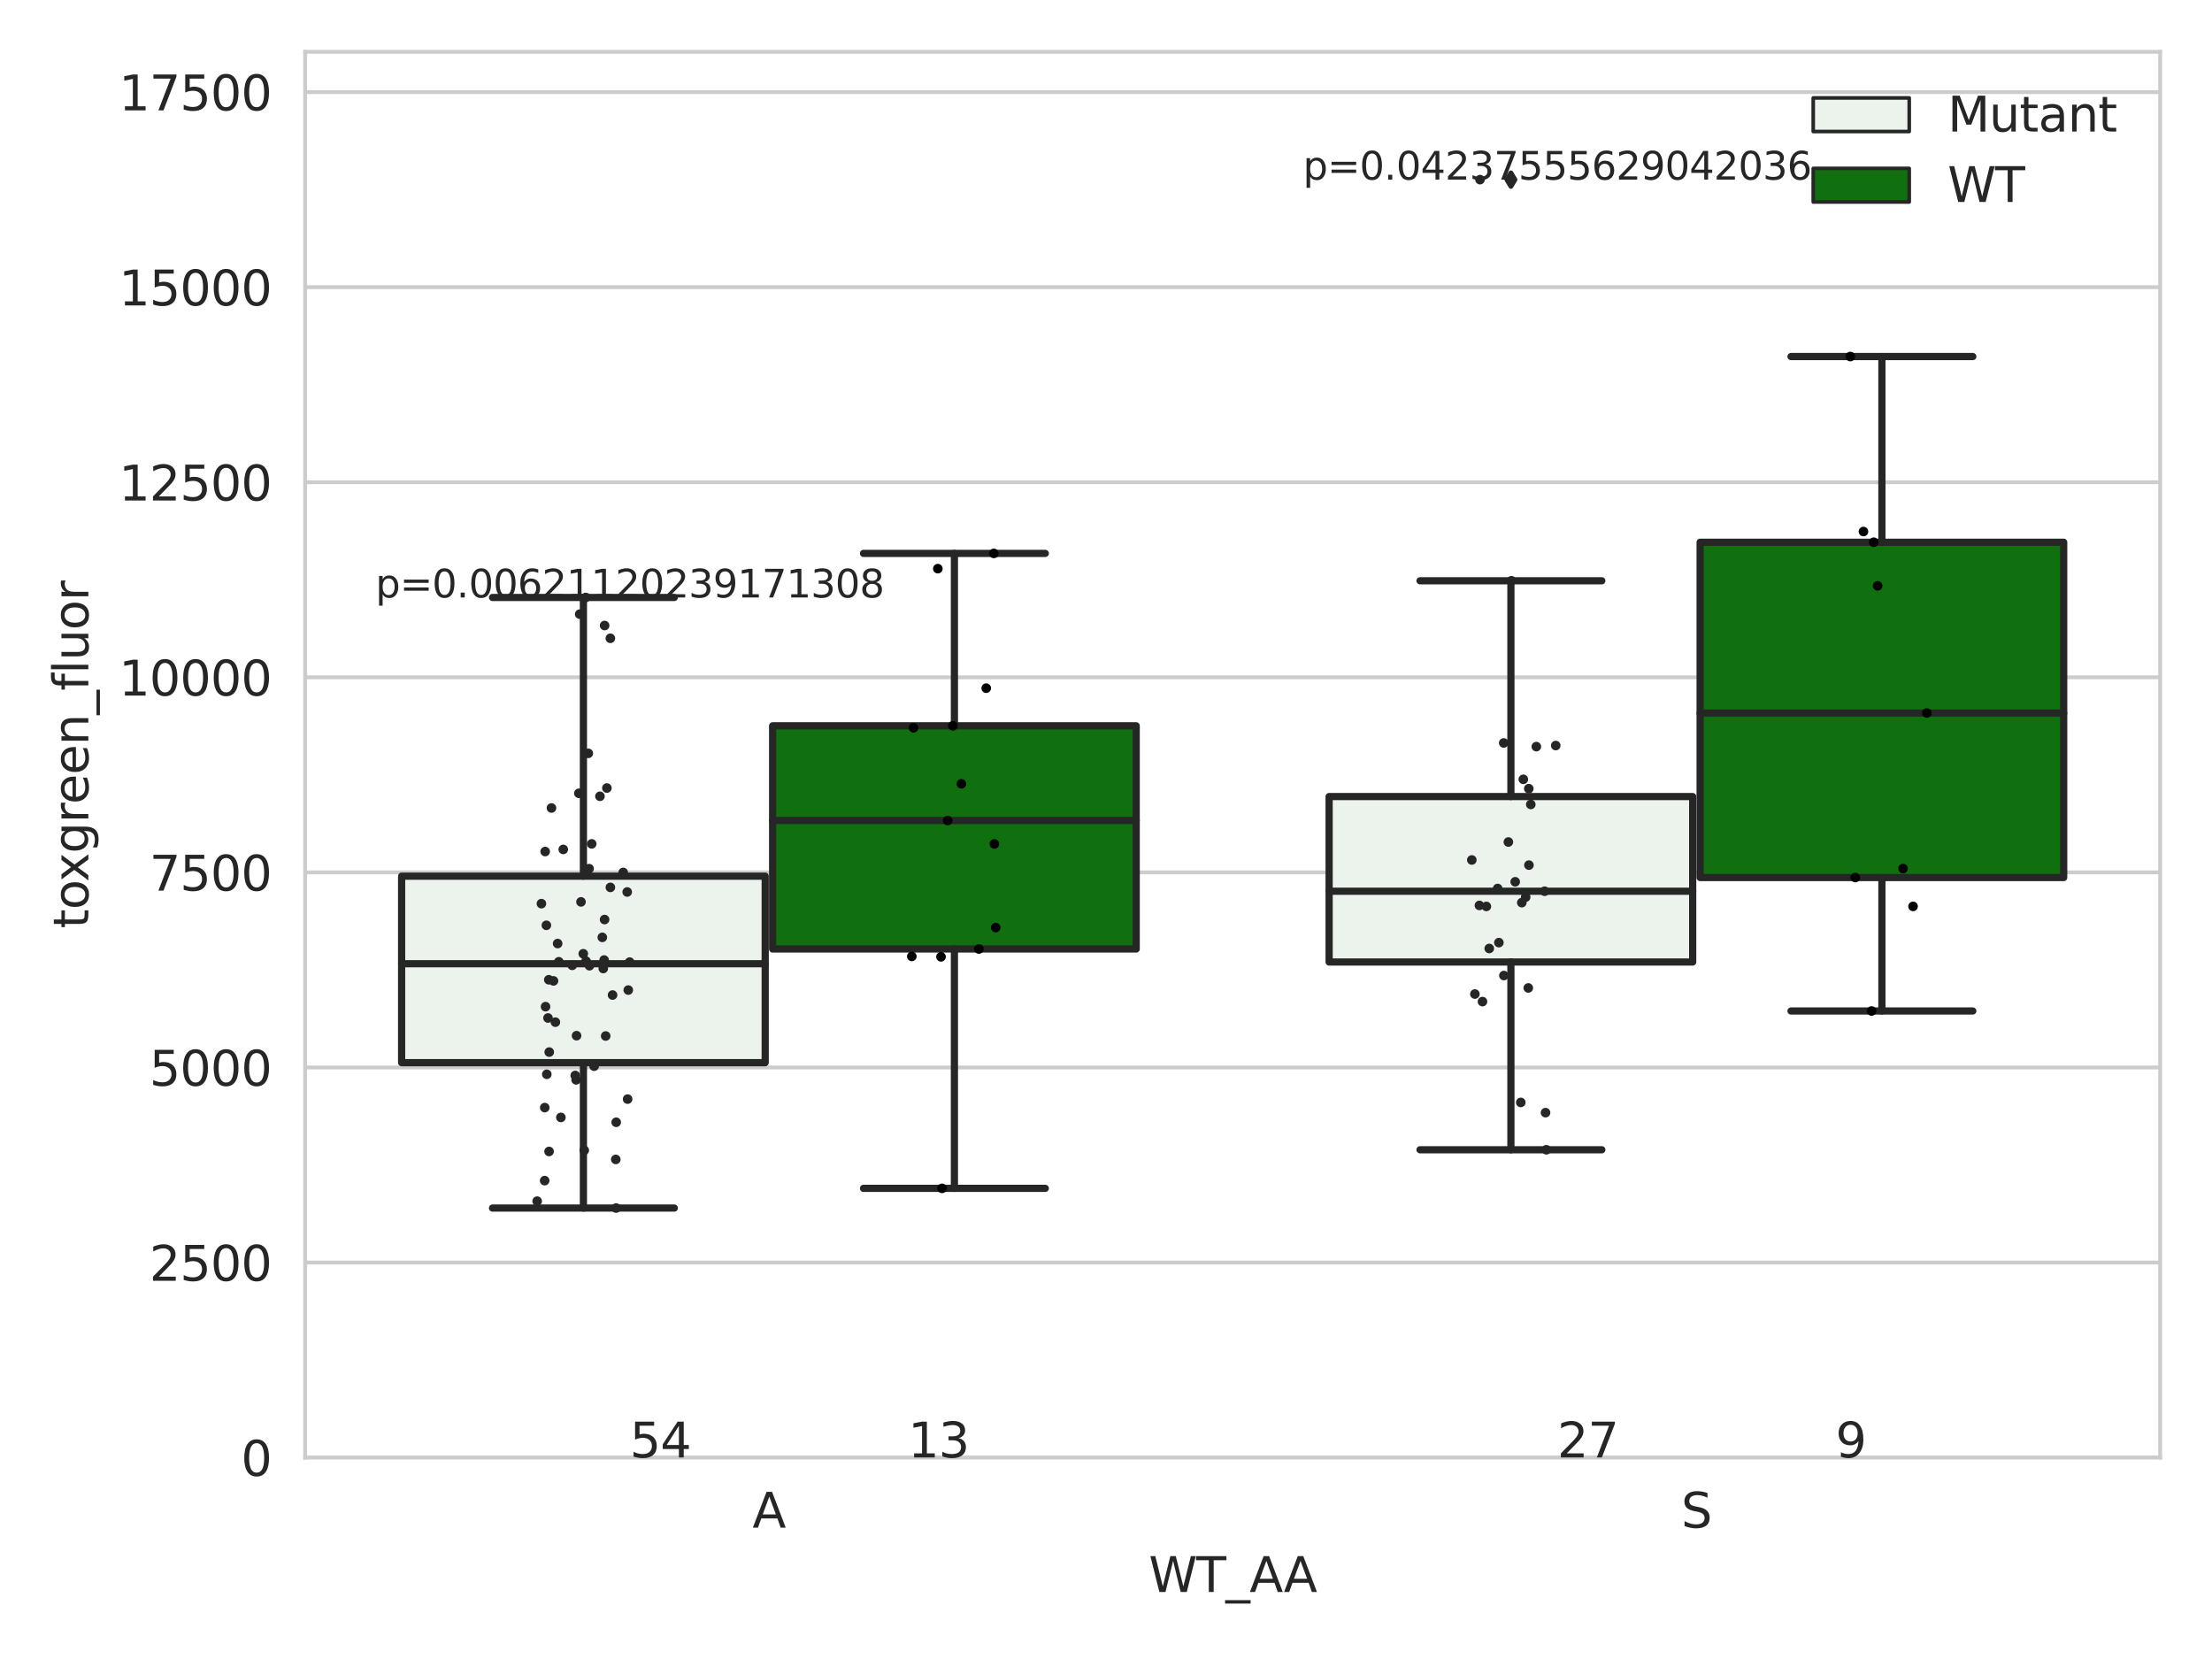 <?xml version="1.0" encoding="utf-8" standalone="no"?>
<!DOCTYPE svg PUBLIC "-//W3C//DTD SVG 1.1//EN"
  "http://www.w3.org/Graphics/SVG/1.1/DTD/svg11.dtd">
<svg xmlns:xlink="http://www.w3.org/1999/xlink" width="460.8pt" height="345.6pt" viewBox="0 0 460.8 345.6" xmlns="http://www.w3.org/2000/svg" version="1.1">
 <defs>
  <style type="text/css">*{stroke-linejoin: round; stroke-linecap: butt}</style>
 </defs>
 <g id="figure_1">
  <g id="patch_1">
   <path d="M 0 345.6 
L 460.8 345.6 
L 460.8 0 
L 0 0 
z
" style="fill: #ffffff"/>
  </g>
  <g id="axes_1">
   <g id="patch_2">
    <path d="M 63.571 303.64 
L 450 303.64 
L 450 10.8 
L 63.571 10.8 
z
" style="fill: #ffffff"/>
   </g>
   <g id="matplotlib.axis_1">
    <g id="xtick_1">
     <g id="text_1">
      <!-- A -->
      <g style="fill: #262626" transform="translate(156.758 318.238) scale(0.1 -0.1)">
       <defs>
        <path id="DejaVuSans-41" d="M 2188 4044 
L 1331 1722 
L 3047 1722 
L 2188 4044 
z
M 1831 4666 
L 2547 4666 
L 4325 0 
L 3669 0 
L 3244 1197 
L 1141 1197 
L 716 0 
L 50 0 
L 1831 4666 
z
" transform="scale(0.016)"/>
       </defs>
       <use xlink:href="#DejaVuSans-41"/>
      </g>
     </g>
    </g>
    <g id="xtick_2">
     <g id="text_2">
      <!-- S -->
      <g style="fill: #262626" transform="translate(350.219 318.238) scale(0.1 -0.1)">
       <defs>
        <path id="DejaVuSans-53" d="M 3425 4513 
L 3425 3897 
Q 3066 4069 2747 4153 
Q 2428 4238 2131 4238 
Q 1616 4238 1336 4038 
Q 1056 3838 1056 3469 
Q 1056 3159 1242 3001 
Q 1428 2844 1947 2747 
L 2328 2669 
Q 3034 2534 3370 2195 
Q 3706 1856 3706 1288 
Q 3706 609 3251 259 
Q 2797 -91 1919 -91 
Q 1588 -91 1214 -16 
Q 841 59 441 206 
L 441 856 
Q 825 641 1194 531 
Q 1563 422 1919 422 
Q 2459 422 2753 634 
Q 3047 847 3047 1241 
Q 3047 1584 2836 1778 
Q 2625 1972 2144 2069 
L 1759 2144 
Q 1053 2284 737 2584 
Q 422 2884 422 3419 
Q 422 4038 858 4394 
Q 1294 4750 2059 4750 
Q 2388 4750 2728 4690 
Q 3069 4631 3425 4513 
z
" transform="scale(0.016)"/>
       </defs>
       <use xlink:href="#DejaVuSans-53"/>
      </g>
     </g>
    </g>
    <g id="text_3">
     <!-- WT_AA -->
     <g style="fill: #262626" transform="translate(239.31 331.638) scale(0.1 -0.1)">
      <defs>
       <path id="DejaVuSans-57" d="M 213 4666 
L 850 4666 
L 1831 722 
L 2809 4666 
L 3519 4666 
L 4500 722 
L 5478 4666 
L 6119 4666 
L 4947 0 
L 4153 0 
L 3169 4050 
L 2175 0 
L 1381 0 
L 213 4666 
z
" transform="scale(0.016)"/>
       <path id="DejaVuSans-54" d="M -19 4666 
L 3928 4666 
L 3928 4134 
L 2272 4134 
L 2272 0 
L 1638 0 
L 1638 4134 
L -19 4134 
L -19 4666 
z
" transform="scale(0.016)"/>
       <path id="DejaVuSans-5f" d="M 3263 -1063 
L 3263 -1509 
L -63 -1509 
L -63 -1063 
L 3263 -1063 
z
" transform="scale(0.016)"/>
      </defs>
      <use xlink:href="#DejaVuSans-57"/>
      <use xlink:href="#DejaVuSans-54" x="98.877"/>
      <use xlink:href="#DejaVuSans-5f" x="159.961"/>
      <use xlink:href="#DejaVuSans-41" x="209.961"/>
      <use xlink:href="#DejaVuSans-41" x="281.119"/>
     </g>
    </g>
   </g>
   <g id="matplotlib.axis_2">
    <g id="ytick_1">
     <g id="line2d_1">
      <path d="M 63.571 303.64 
L 450 303.64 
" clip-path="url(#p23ab9a4444)" style="fill: none; stroke: #cccccc; stroke-width: 0.8; stroke-linecap: round"/>
     </g>
     <g id="text_4">
      <!-- 0 -->
      <g style="fill: #262626" transform="translate(50.209 307.439) scale(0.1 -0.1)">
       <defs>
        <path id="DejaVuSans-30" d="M 2034 4250 
Q 1547 4250 1301 3770 
Q 1056 3291 1056 2328 
Q 1056 1369 1301 889 
Q 1547 409 2034 409 
Q 2525 409 2770 889 
Q 3016 1369 3016 2328 
Q 3016 3291 2770 3770 
Q 2525 4250 2034 4250 
z
M 2034 4750 
Q 2819 4750 3233 4129 
Q 3647 3509 3647 2328 
Q 3647 1150 3233 529 
Q 2819 -91 2034 -91 
Q 1250 -91 836 529 
Q 422 1150 422 2328 
Q 422 3509 836 4129 
Q 1250 4750 2034 4750 
z
" transform="scale(0.016)"/>
       </defs>
       <use xlink:href="#DejaVuSans-30"/>
      </g>
     </g>
    </g>
    <g id="ytick_2">
     <g id="line2d_2">
      <path d="M 63.571 263.004 
L 450 263.004 
" clip-path="url(#p23ab9a4444)" style="fill: none; stroke: #cccccc; stroke-width: 0.8; stroke-linecap: round"/>
     </g>
     <g id="text_5">
      <!-- 2500 -->
      <g style="fill: #262626" transform="translate(31.121 266.803) scale(0.1 -0.1)">
       <defs>
        <path id="DejaVuSans-32" d="M 1228 531 
L 3431 531 
L 3431 0 
L 469 0 
L 469 531 
Q 828 903 1448 1529 
Q 2069 2156 2228 2338 
Q 2531 2678 2651 2914 
Q 2772 3150 2772 3378 
Q 2772 3750 2511 3984 
Q 2250 4219 1831 4219 
Q 1534 4219 1204 4116 
Q 875 4013 500 3803 
L 500 4441 
Q 881 4594 1212 4672 
Q 1544 4750 1819 4750 
Q 2544 4750 2975 4387 
Q 3406 4025 3406 3419 
Q 3406 3131 3298 2873 
Q 3191 2616 2906 2266 
Q 2828 2175 2409 1742 
Q 1991 1309 1228 531 
z
" transform="scale(0.016)"/>
        <path id="DejaVuSans-35" d="M 691 4666 
L 3169 4666 
L 3169 4134 
L 1269 4134 
L 1269 2991 
Q 1406 3038 1543 3061 
Q 1681 3084 1819 3084 
Q 2600 3084 3056 2656 
Q 3513 2228 3513 1497 
Q 3513 744 3044 326 
Q 2575 -91 1722 -91 
Q 1428 -91 1123 -41 
Q 819 9 494 109 
L 494 744 
Q 775 591 1075 516 
Q 1375 441 1709 441 
Q 2250 441 2565 725 
Q 2881 1009 2881 1497 
Q 2881 1984 2565 2268 
Q 2250 2553 1709 2553 
Q 1456 2553 1204 2497 
Q 953 2441 691 2322 
L 691 4666 
z
" transform="scale(0.016)"/>
       </defs>
       <use xlink:href="#DejaVuSans-32"/>
       <use xlink:href="#DejaVuSans-35" x="63.623"/>
       <use xlink:href="#DejaVuSans-30" x="127.246"/>
       <use xlink:href="#DejaVuSans-30" x="190.869"/>
      </g>
     </g>
    </g>
    <g id="ytick_3">
     <g id="line2d_3">
      <path d="M 63.571 222.368 
L 450 222.368 
" clip-path="url(#p23ab9a4444)" style="fill: none; stroke: #cccccc; stroke-width: 0.8; stroke-linecap: round"/>
     </g>
     <g id="text_6">
      <!-- 5000 -->
      <g style="fill: #262626" transform="translate(31.121 226.168) scale(0.1 -0.1)">
       <use xlink:href="#DejaVuSans-35"/>
       <use xlink:href="#DejaVuSans-30" x="63.623"/>
       <use xlink:href="#DejaVuSans-30" x="127.246"/>
       <use xlink:href="#DejaVuSans-30" x="190.869"/>
      </g>
     </g>
    </g>
    <g id="ytick_4">
     <g id="line2d_4">
      <path d="M 63.571 181.733 
L 450 181.733 
" clip-path="url(#p23ab9a4444)" style="fill: none; stroke: #cccccc; stroke-width: 0.8; stroke-linecap: round"/>
     </g>
     <g id="text_7">
      <!-- 7500 -->
      <g style="fill: #262626" transform="translate(31.121 185.532) scale(0.1 -0.1)">
       <defs>
        <path id="DejaVuSans-37" d="M 525 4666 
L 3525 4666 
L 3525 4397 
L 1831 0 
L 1172 0 
L 2766 4134 
L 525 4134 
L 525 4666 
z
" transform="scale(0.016)"/>
       </defs>
       <use xlink:href="#DejaVuSans-37"/>
       <use xlink:href="#DejaVuSans-35" x="63.623"/>
       <use xlink:href="#DejaVuSans-30" x="127.246"/>
       <use xlink:href="#DejaVuSans-30" x="190.869"/>
      </g>
     </g>
    </g>
    <g id="ytick_5">
     <g id="line2d_5">
      <path d="M 63.571 141.097 
L 450 141.097 
" clip-path="url(#p23ab9a4444)" style="fill: none; stroke: #cccccc; stroke-width: 0.8; stroke-linecap: round"/>
     </g>
     <g id="text_8">
      <!-- 10000 -->
      <g style="fill: #262626" transform="translate(24.759 144.896) scale(0.1 -0.1)">
       <defs>
        <path id="DejaVuSans-31" d="M 794 531 
L 1825 531 
L 1825 4091 
L 703 3866 
L 703 4441 
L 1819 4666 
L 2450 4666 
L 2450 531 
L 3481 531 
L 3481 0 
L 794 0 
L 794 531 
z
" transform="scale(0.016)"/>
       </defs>
       <use xlink:href="#DejaVuSans-31"/>
       <use xlink:href="#DejaVuSans-30" x="63.623"/>
       <use xlink:href="#DejaVuSans-30" x="127.246"/>
       <use xlink:href="#DejaVuSans-30" x="190.869"/>
       <use xlink:href="#DejaVuSans-30" x="254.492"/>
      </g>
     </g>
    </g>
    <g id="ytick_6">
     <g id="line2d_6">
      <path d="M 63.571 100.461 
L 450 100.461 
" clip-path="url(#p23ab9a4444)" style="fill: none; stroke: #cccccc; stroke-width: 0.8; stroke-linecap: round"/>
     </g>
     <g id="text_9">
      <!-- 12500 -->
      <g style="fill: #262626" transform="translate(24.759 104.26) scale(0.1 -0.1)">
       <use xlink:href="#DejaVuSans-31"/>
       <use xlink:href="#DejaVuSans-32" x="63.623"/>
       <use xlink:href="#DejaVuSans-35" x="127.246"/>
       <use xlink:href="#DejaVuSans-30" x="190.869"/>
       <use xlink:href="#DejaVuSans-30" x="254.492"/>
      </g>
     </g>
    </g>
    <g id="ytick_7">
     <g id="line2d_7">
      <path d="M 63.571 59.825 
L 450 59.825 
" clip-path="url(#p23ab9a4444)" style="fill: none; stroke: #cccccc; stroke-width: 0.8; stroke-linecap: round"/>
     </g>
     <g id="text_10">
      <!-- 15000 -->
      <g style="fill: #262626" transform="translate(24.759 63.624) scale(0.1 -0.1)">
       <use xlink:href="#DejaVuSans-31"/>
       <use xlink:href="#DejaVuSans-35" x="63.623"/>
       <use xlink:href="#DejaVuSans-30" x="127.246"/>
       <use xlink:href="#DejaVuSans-30" x="190.869"/>
       <use xlink:href="#DejaVuSans-30" x="254.492"/>
      </g>
     </g>
    </g>
    <g id="ytick_8">
     <g id="line2d_8">
      <path d="M 63.571 19.189 
L 450 19.189 
" clip-path="url(#p23ab9a4444)" style="fill: none; stroke: #cccccc; stroke-width: 0.8; stroke-linecap: round"/>
     </g>
     <g id="text_11">
      <!-- 17500 -->
      <g style="fill: #262626" transform="translate(24.759 22.989) scale(0.1 -0.1)">
       <use xlink:href="#DejaVuSans-31"/>
       <use xlink:href="#DejaVuSans-37" x="63.623"/>
       <use xlink:href="#DejaVuSans-35" x="127.246"/>
       <use xlink:href="#DejaVuSans-30" x="190.869"/>
       <use xlink:href="#DejaVuSans-30" x="254.492"/>
      </g>
     </g>
    </g>
    <g id="text_12">
     <!-- toxgreen_fluor -->
     <g style="fill: #262626" transform="translate(18.401 193.415) rotate(-90) scale(0.1 -0.1)">
      <defs>
       <path id="DejaVuSans-74" d="M 1172 4494 
L 1172 3500 
L 2356 3500 
L 2356 3053 
L 1172 3053 
L 1172 1153 
Q 1172 725 1289 603 
Q 1406 481 1766 481 
L 2356 481 
L 2356 0 
L 1766 0 
Q 1100 0 847 248 
Q 594 497 594 1153 
L 594 3053 
L 172 3053 
L 172 3500 
L 594 3500 
L 594 4494 
L 1172 4494 
z
" transform="scale(0.016)"/>
       <path id="DejaVuSans-6f" d="M 1959 3097 
Q 1497 3097 1228 2736 
Q 959 2375 959 1747 
Q 959 1119 1226 758 
Q 1494 397 1959 397 
Q 2419 397 2687 759 
Q 2956 1122 2956 1747 
Q 2956 2369 2687 2733 
Q 2419 3097 1959 3097 
z
M 1959 3584 
Q 2709 3584 3137 3096 
Q 3566 2609 3566 1747 
Q 3566 888 3137 398 
Q 2709 -91 1959 -91 
Q 1206 -91 779 398 
Q 353 888 353 1747 
Q 353 2609 779 3096 
Q 1206 3584 1959 3584 
z
" transform="scale(0.016)"/>
       <path id="DejaVuSans-78" d="M 3513 3500 
L 2247 1797 
L 3578 0 
L 2900 0 
L 1881 1375 
L 863 0 
L 184 0 
L 1544 1831 
L 300 3500 
L 978 3500 
L 1906 2253 
L 2834 3500 
L 3513 3500 
z
" transform="scale(0.016)"/>
       <path id="DejaVuSans-67" d="M 2906 1791 
Q 2906 2416 2648 2759 
Q 2391 3103 1925 3103 
Q 1463 3103 1205 2759 
Q 947 2416 947 1791 
Q 947 1169 1205 825 
Q 1463 481 1925 481 
Q 2391 481 2648 825 
Q 2906 1169 2906 1791 
z
M 3481 434 
Q 3481 -459 3084 -895 
Q 2688 -1331 1869 -1331 
Q 1566 -1331 1297 -1286 
Q 1028 -1241 775 -1147 
L 775 -588 
Q 1028 -725 1275 -790 
Q 1522 -856 1778 -856 
Q 2344 -856 2625 -561 
Q 2906 -266 2906 331 
L 2906 616 
Q 2728 306 2450 153 
Q 2172 0 1784 0 
Q 1141 0 747 490 
Q 353 981 353 1791 
Q 353 2603 747 3093 
Q 1141 3584 1784 3584 
Q 2172 3584 2450 3431 
Q 2728 3278 2906 2969 
L 2906 3500 
L 3481 3500 
L 3481 434 
z
" transform="scale(0.016)"/>
       <path id="DejaVuSans-72" d="M 2631 2963 
Q 2534 3019 2420 3045 
Q 2306 3072 2169 3072 
Q 1681 3072 1420 2755 
Q 1159 2438 1159 1844 
L 1159 0 
L 581 0 
L 581 3500 
L 1159 3500 
L 1159 2956 
Q 1341 3275 1631 3429 
Q 1922 3584 2338 3584 
Q 2397 3584 2469 3576 
Q 2541 3569 2628 3553 
L 2631 2963 
z
" transform="scale(0.016)"/>
       <path id="DejaVuSans-65" d="M 3597 1894 
L 3597 1613 
L 953 1613 
Q 991 1019 1311 708 
Q 1631 397 2203 397 
Q 2534 397 2845 478 
Q 3156 559 3463 722 
L 3463 178 
Q 3153 47 2828 -22 
Q 2503 -91 2169 -91 
Q 1331 -91 842 396 
Q 353 884 353 1716 
Q 353 2575 817 3079 
Q 1281 3584 2069 3584 
Q 2775 3584 3186 3129 
Q 3597 2675 3597 1894 
z
M 3022 2063 
Q 3016 2534 2758 2815 
Q 2500 3097 2075 3097 
Q 1594 3097 1305 2825 
Q 1016 2553 972 2059 
L 3022 2063 
z
" transform="scale(0.016)"/>
       <path id="DejaVuSans-6e" d="M 3513 2113 
L 3513 0 
L 2938 0 
L 2938 2094 
Q 2938 2591 2744 2837 
Q 2550 3084 2163 3084 
Q 1697 3084 1428 2787 
Q 1159 2491 1159 1978 
L 1159 0 
L 581 0 
L 581 3500 
L 1159 3500 
L 1159 2956 
Q 1366 3272 1645 3428 
Q 1925 3584 2291 3584 
Q 2894 3584 3203 3211 
Q 3513 2838 3513 2113 
z
" transform="scale(0.016)"/>
       <path id="DejaVuSans-66" d="M 2375 4863 
L 2375 4384 
L 1825 4384 
Q 1516 4384 1395 4259 
Q 1275 4134 1275 3809 
L 1275 3500 
L 2222 3500 
L 2222 3053 
L 1275 3053 
L 1275 0 
L 697 0 
L 697 3053 
L 147 3053 
L 147 3500 
L 697 3500 
L 697 3744 
Q 697 4328 969 4595 
Q 1241 4863 1831 4863 
L 2375 4863 
z
" transform="scale(0.016)"/>
       <path id="DejaVuSans-6c" d="M 603 4863 
L 1178 4863 
L 1178 0 
L 603 0 
L 603 4863 
z
" transform="scale(0.016)"/>
       <path id="DejaVuSans-75" d="M 544 1381 
L 544 3500 
L 1119 3500 
L 1119 1403 
Q 1119 906 1312 657 
Q 1506 409 1894 409 
Q 2359 409 2629 706 
Q 2900 1003 2900 1516 
L 2900 3500 
L 3475 3500 
L 3475 0 
L 2900 0 
L 2900 538 
Q 2691 219 2414 64 
Q 2138 -91 1772 -91 
Q 1169 -91 856 284 
Q 544 659 544 1381 
z
M 1991 3584 
L 1991 3584 
z
" transform="scale(0.016)"/>
      </defs>
      <use xlink:href="#DejaVuSans-74"/>
      <use xlink:href="#DejaVuSans-6f" x="39.209"/>
      <use xlink:href="#DejaVuSans-78" x="97.266"/>
      <use xlink:href="#DejaVuSans-67" x="156.445"/>
      <use xlink:href="#DejaVuSans-72" x="219.922"/>
      <use xlink:href="#DejaVuSans-65" x="258.785"/>
      <use xlink:href="#DejaVuSans-65" x="320.309"/>
      <use xlink:href="#DejaVuSans-6e" x="381.832"/>
      <use xlink:href="#DejaVuSans-5f" x="445.211"/>
      <use xlink:href="#DejaVuSans-66" x="495.211"/>
      <use xlink:href="#DejaVuSans-6c" x="530.416"/>
      <use xlink:href="#DejaVuSans-75" x="558.199"/>
      <use xlink:href="#DejaVuSans-6f" x="621.578"/>
      <use xlink:href="#DejaVuSans-72" x="682.76"/>
     </g>
    </g>
   </g>
   <g id="patch_3">
    <path d="M 83.666 221.374 
L 159.406 221.374 
L 159.406 182.521 
L 83.666 182.521 
L 83.666 221.374 
z
" clip-path="url(#p23ab9a4444)" style="fill: #ecf2ec; stroke: #262626; stroke-width: 1.5; stroke-linejoin: miter"/>
   </g>
   <g id="patch_4">
    <path d="M 160.951 197.694 
L 236.691 197.694 
L 236.691 151.198 
L 160.951 151.198 
L 160.951 197.694 
z
" clip-path="url(#p23ab9a4444)" style="fill: #107010; stroke: #262626; stroke-width: 1.5; stroke-linejoin: miter"/>
   </g>
   <g id="patch_5">
    <path d="M 276.88 200.405 
L 352.62 200.405 
L 352.62 165.937 
L 276.88 165.937 
L 276.88 200.405 
z
" clip-path="url(#p23ab9a4444)" style="fill: #ecf2ec; stroke: #262626; stroke-width: 1.5; stroke-linejoin: miter"/>
   </g>
   <g id="patch_6">
    <path d="M 354.166 182.806 
L 429.906 182.806 
L 429.906 112.959 
L 354.166 112.959 
L 354.166 182.806 
z
" clip-path="url(#p23ab9a4444)" style="fill: #107010; stroke: #262626; stroke-width: 1.5; stroke-linejoin: miter"/>
   </g>
   <g id="patch_7">
    <path d="M 160.178 303.64 
L 160.178 303.64 
L 160.178 303.64 
L 160.178 303.64 
z
" clip-path="url(#p23ab9a4444)" style="fill: #ecf2ec; stroke: #262626; stroke-width: 0.75; stroke-linejoin: miter"/>
   </g>
   <g id="patch_8">
    <path d="M 160.178 303.64 
L 160.178 303.64 
L 160.178 303.64 
L 160.178 303.64 
z
" clip-path="url(#p23ab9a4444)" style="fill: #107010; stroke: #262626; stroke-width: 0.75; stroke-linejoin: miter"/>
   </g>
   <g id="PathCollection_1"/>
   <g id="PathCollection_2"/>
   <g id="line2d_9">
    <path d="M 121.536 221.374 
L 121.536 251.662 
" clip-path="url(#p23ab9a4444)" style="fill: none; stroke: #262626; stroke-width: 1.5; stroke-linecap: round"/>
   </g>
   <g id="line2d_10">
    <path d="M 121.536 182.521 
L 121.536 124.465 
" clip-path="url(#p23ab9a4444)" style="fill: none; stroke: #262626; stroke-width: 1.5; stroke-linecap: round"/>
   </g>
   <g id="line2d_11">
    <path d="M 102.601 251.662 
L 140.471 251.662 
" clip-path="url(#p23ab9a4444)" style="fill: none; stroke: #262626; stroke-width: 1.5; stroke-linecap: round"/>
   </g>
   <g id="line2d_12">
    <path d="M 102.601 124.465 
L 140.471 124.465 
" clip-path="url(#p23ab9a4444)" style="fill: none; stroke: #262626; stroke-width: 1.5; stroke-linecap: round"/>
   </g>
   <g id="line2d_13"/>
   <g id="line2d_14">
    <path d="M 198.821 197.694 
L 198.821 247.556 
" clip-path="url(#p23ab9a4444)" style="fill: none; stroke: #262626; stroke-width: 1.5; stroke-linecap: round"/>
   </g>
   <g id="line2d_15">
    <path d="M 198.821 151.198 
L 198.821 115.285 
" clip-path="url(#p23ab9a4444)" style="fill: none; stroke: #262626; stroke-width: 1.5; stroke-linecap: round"/>
   </g>
   <g id="line2d_16">
    <path d="M 179.886 247.556 
L 217.756 247.556 
" clip-path="url(#p23ab9a4444)" style="fill: none; stroke: #262626; stroke-width: 1.5; stroke-linecap: round"/>
   </g>
   <g id="line2d_17">
    <path d="M 179.886 115.285 
L 217.756 115.285 
" clip-path="url(#p23ab9a4444)" style="fill: none; stroke: #262626; stroke-width: 1.5; stroke-linecap: round"/>
   </g>
   <g id="line2d_18"/>
   <g id="line2d_19">
    <path d="M 314.75 200.405 
L 314.75 239.516 
" clip-path="url(#p23ab9a4444)" style="fill: none; stroke: #262626; stroke-width: 1.5; stroke-linecap: round"/>
   </g>
   <g id="line2d_20">
    <path d="M 314.75 165.937 
L 314.75 120.985 
" clip-path="url(#p23ab9a4444)" style="fill: none; stroke: #262626; stroke-width: 1.5; stroke-linecap: round"/>
   </g>
   <g id="line2d_21">
    <path d="M 295.815 239.516 
L 333.685 239.516 
" clip-path="url(#p23ab9a4444)" style="fill: none; stroke: #262626; stroke-width: 1.5; stroke-linecap: round"/>
   </g>
   <g id="line2d_22">
    <path d="M 295.815 120.985 
L 333.685 120.985 
" clip-path="url(#p23ab9a4444)" style="fill: none; stroke: #262626; stroke-width: 1.5; stroke-linecap: round"/>
   </g>
   <g id="line2d_23">
    <defs>
     <path id="m6d624d4294" d="M -0 1.414 
L 0.849 0 
L 0 -1.414 
L -0.849 -0 
z
" style="stroke: #262626; stroke-linejoin: miter"/>
    </defs>
    <g clip-path="url(#p23ab9a4444)">
     <use xlink:href="#m6d624d4294" x="314.75" y="37.422" style="fill: #262626; stroke: #262626; stroke-linejoin: miter"/>
    </g>
   </g>
   <g id="line2d_24">
    <path d="M 392.036 182.806 
L 392.036 210.607 
" clip-path="url(#p23ab9a4444)" style="fill: none; stroke: #262626; stroke-width: 1.5; stroke-linecap: round"/>
   </g>
   <g id="line2d_25">
    <path d="M 392.036 112.959 
L 392.036 74.275 
" clip-path="url(#p23ab9a4444)" style="fill: none; stroke: #262626; stroke-width: 1.5; stroke-linecap: round"/>
   </g>
   <g id="line2d_26">
    <path d="M 373.101 210.607 
L 410.971 210.607 
" clip-path="url(#p23ab9a4444)" style="fill: none; stroke: #262626; stroke-width: 1.5; stroke-linecap: round"/>
   </g>
   <g id="line2d_27">
    <path d="M 373.101 74.275 
L 410.971 74.275 
" clip-path="url(#p23ab9a4444)" style="fill: none; stroke: #262626; stroke-width: 1.5; stroke-linecap: round"/>
   </g>
   <g id="line2d_28"/>
   <g id="line2d_29">
    <path d="M 83.666 200.76 
L 159.406 200.76 
" clip-path="url(#p23ab9a4444)" style="fill: none; stroke: #262626; stroke-width: 1.5; stroke-linecap: round"/>
   </g>
   <g id="line2d_30">
    <path d="M 160.951 170.926 
L 236.691 170.926 
" clip-path="url(#p23ab9a4444)" style="fill: none; stroke: #262626; stroke-width: 1.5; stroke-linecap: round"/>
   </g>
   <g id="line2d_31">
    <path d="M 276.88 185.657 
L 352.62 185.657 
" clip-path="url(#p23ab9a4444)" style="fill: none; stroke: #262626; stroke-width: 1.5; stroke-linecap: round"/>
   </g>
   <g id="line2d_32">
    <path d="M 354.166 148.537 
L 429.906 148.537 
" clip-path="url(#p23ab9a4444)" style="fill: none; stroke: #262626; stroke-width: 1.5; stroke-linecap: round"/>
   </g>
   <g id="patch_9">
    <path d="M 63.571 303.64 
L 63.571 10.8 
" style="fill: none; stroke: #cccccc; stroke-width: 0.8; stroke-linejoin: miter; stroke-linecap: square"/>
   </g>
   <g id="patch_10">
    <path d="M 450 303.64 
L 450 10.8 
" style="fill: none; stroke: #cccccc; stroke-width: 0.8; stroke-linejoin: miter; stroke-linecap: square"/>
   </g>
   <g id="patch_11">
    <path d="M 63.571 303.64 
L 450 303.64 
" style="fill: none; stroke: #cccccc; stroke-width: 0.8; stroke-linejoin: miter; stroke-linecap: square"/>
   </g>
   <g id="patch_12">
    <path d="M 63.571 10.8 
L 450 10.8 
" style="fill: none; stroke: #cccccc; stroke-width: 0.8; stroke-linejoin: miter; stroke-linecap: square"/>
   </g>
   <g id="PathCollection_3">
    <defs>
     <path id="C0_0_9f5a8091f2" d="M 0 1 
C 0.265 1 0.52 0.895 0.707 0.707 
C 0.895 0.52 1 0.265 1 -0 
C 1 -0.265 0.895 -0.52 0.707 -0.707 
C 0.52 -0.895 0.265 -1 0 -1 
C -0.265 -1 -0.52 -0.895 -0.707 -0.707 
C -0.895 -0.52 -1 -0.265 -1 0 
C -1 0.265 -0.895 0.52 -0.707 0.707 
C -0.52 0.895 -0.265 1 0 1 
z
"/>
    </defs>
    <g clip-path="url(#p23ab9a4444)">
     <use xlink:href="#C0_0_9f5a8091f2" x="122.553" y="156.937" style="fill: #262626"/>
    </g>
    <g clip-path="url(#p23ab9a4444)">
     <use xlink:href="#C0_0_9f5a8091f2" x="115.697" y="212.936" style="fill: #262626"/>
    </g>
    <g clip-path="url(#p23ab9a4444)">
     <use xlink:href="#C0_0_9f5a8091f2" x="125.951" y="130.307" style="fill: #262626"/>
    </g>
    <g clip-path="url(#p23ab9a4444)">
     <use xlink:href="#C0_0_9f5a8091f2" x="122.718" y="180.961" style="fill: #262626"/>
    </g>
    <g clip-path="url(#p23ab9a4444)">
     <use xlink:href="#C0_0_9f5a8091f2" x="114.415" y="219.17" style="fill: #262626"/>
    </g>
    <g clip-path="url(#p23ab9a4444)">
     <use xlink:href="#C0_0_9f5a8091f2" x="131.167" y="200.425" style="fill: #262626"/>
    </g>
    <g clip-path="url(#p23ab9a4444)">
     <use xlink:href="#C0_0_9f5a8091f2" x="121.507" y="198.683" style="fill: #262626"/>
    </g>
    <g clip-path="url(#p23ab9a4444)">
     <use xlink:href="#C0_0_9f5a8091f2" x="130.881" y="206.248" style="fill: #262626"/>
    </g>
    <g clip-path="url(#p23ab9a4444)">
     <use xlink:href="#C0_0_9f5a8091f2" x="127.149" y="132.968" style="fill: #262626"/>
    </g>
    <g clip-path="url(#p23ab9a4444)">
     <use xlink:href="#C0_0_9f5a8091f2" x="119.835" y="224.038" style="fill: #262626"/>
    </g>
    <g clip-path="url(#p23ab9a4444)">
     <use xlink:href="#C0_0_9f5a8091f2" x="130.745" y="228.964" style="fill: #262626"/>
    </g>
    <g clip-path="url(#p23ab9a4444)">
     <use xlink:href="#C0_0_9f5a8091f2" x="116.165" y="196.559" style="fill: #262626"/>
    </g>
    <g clip-path="url(#p23ab9a4444)">
     <use xlink:href="#C0_0_9f5a8091f2" x="125.946" y="191.556" style="fill: #262626"/>
    </g>
    <g clip-path="url(#p23ab9a4444)">
     <use xlink:href="#C0_0_9f5a8091f2" x="122.019" y="124.465" style="fill: #262626"/>
    </g>
    <g clip-path="url(#p23ab9a4444)">
     <use xlink:href="#C0_0_9f5a8091f2" x="125.852" y="199.993" style="fill: #262626"/>
    </g>
    <g clip-path="url(#p23ab9a4444)">
     <use xlink:href="#C0_0_9f5a8091f2" x="116.841" y="232.781" style="fill: #262626"/>
    </g>
    <g clip-path="url(#p23ab9a4444)">
     <use xlink:href="#C0_0_9f5a8091f2" x="128.279" y="241.529" style="fill: #262626"/>
    </g>
    <g clip-path="url(#p23ab9a4444)">
     <use xlink:href="#C0_0_9f5a8091f2" x="127.154" y="184.859" style="fill: #262626"/>
    </g>
    <g clip-path="url(#p23ab9a4444)">
     <use xlink:href="#C0_0_9f5a8091f2" x="111.902" y="250.225" style="fill: #262626"/>
    </g>
    <g clip-path="url(#p23ab9a4444)">
     <use xlink:href="#C0_0_9f5a8091f2" x="124.98" y="165.879" style="fill: #262626"/>
    </g>
    <g clip-path="url(#p23ab9a4444)">
     <use xlink:href="#C0_0_9f5a8091f2" x="122.8" y="201.178" style="fill: #262626"/>
    </g>
    <g clip-path="url(#p23ab9a4444)">
     <use xlink:href="#C0_0_9f5a8091f2" x="121.71" y="239.629" style="fill: #262626"/>
    </g>
    <g clip-path="url(#p23ab9a4444)">
     <use xlink:href="#C0_0_9f5a8091f2" x="125.474" y="195.271" style="fill: #262626"/>
    </g>
    <g clip-path="url(#p23ab9a4444)">
     <use xlink:href="#C0_0_9f5a8091f2" x="113.82" y="192.758" style="fill: #262626"/>
    </g>
    <g clip-path="url(#p23ab9a4444)">
     <use xlink:href="#C0_0_9f5a8091f2" x="119.204" y="201.095" style="fill: #262626"/>
    </g>
    <g clip-path="url(#p23ab9a4444)">
     <use xlink:href="#C0_0_9f5a8091f2" x="113.464" y="245.948" style="fill: #262626"/>
    </g>
    <g clip-path="url(#p23ab9a4444)">
     <use xlink:href="#C0_0_9f5a8091f2" x="125.671" y="201.758" style="fill: #262626"/>
    </g>
    <g clip-path="url(#p23ab9a4444)">
     <use xlink:href="#C0_0_9f5a8091f2" x="115.302" y="204.338" style="fill: #262626"/>
    </g>
    <g clip-path="url(#p23ab9a4444)">
     <use xlink:href="#C0_0_9f5a8091f2" x="120.589" y="165.255" style="fill: #262626"/>
    </g>
    <g clip-path="url(#p23ab9a4444)">
     <use xlink:href="#C0_0_9f5a8091f2" x="114.883" y="168.32" style="fill: #262626"/>
    </g>
    <g clip-path="url(#p23ab9a4444)">
     <use xlink:href="#C0_0_9f5a8091f2" x="128.365" y="233.789" style="fill: #262626"/>
    </g>
    <g clip-path="url(#p23ab9a4444)">
     <use xlink:href="#C0_0_9f5a8091f2" x="114.159" y="212.066" style="fill: #262626"/>
    </g>
    <g clip-path="url(#p23ab9a4444)">
     <use xlink:href="#C0_0_9f5a8091f2" x="113.57" y="177.392" style="fill: #262626"/>
    </g>
    <g clip-path="url(#p23ab9a4444)">
     <use xlink:href="#C0_0_9f5a8091f2" x="123.768" y="222.108" style="fill: #262626"/>
    </g>
    <g clip-path="url(#p23ab9a4444)">
     <use xlink:href="#C0_0_9f5a8091f2" x="121.031" y="187.878" style="fill: #262626"/>
    </g>
    <g clip-path="url(#p23ab9a4444)">
     <use xlink:href="#C0_0_9f5a8091f2" x="112.787" y="188.246" style="fill: #262626"/>
    </g>
    <g clip-path="url(#p23ab9a4444)">
     <use xlink:href="#C0_0_9f5a8091f2" x="126.426" y="164.163" style="fill: #262626"/>
    </g>
    <g clip-path="url(#p23ab9a4444)">
     <use xlink:href="#C0_0_9f5a8091f2" x="113.648" y="209.704" style="fill: #262626"/>
    </g>
    <g clip-path="url(#p23ab9a4444)">
     <use xlink:href="#C0_0_9f5a8091f2" x="122.083" y="200.224" style="fill: #262626"/>
    </g>
    <g clip-path="url(#p23ab9a4444)">
     <use xlink:href="#C0_0_9f5a8091f2" x="120.765" y="127.942" style="fill: #262626"/>
    </g>
    <g clip-path="url(#p23ab9a4444)">
     <use xlink:href="#C0_0_9f5a8091f2" x="117.337" y="176.95" style="fill: #262626"/>
    </g>
    <g clip-path="url(#p23ab9a4444)">
     <use xlink:href="#C0_0_9f5a8091f2" x="130.661" y="185.817" style="fill: #262626"/>
    </g>
    <g clip-path="url(#p23ab9a4444)">
     <use xlink:href="#C0_0_9f5a8091f2" x="113.906" y="223.794" style="fill: #262626"/>
    </g>
    <g clip-path="url(#p23ab9a4444)">
     <use xlink:href="#C0_0_9f5a8091f2" x="120.015" y="224.946" style="fill: #262626"/>
    </g>
    <g clip-path="url(#p23ab9a4444)">
     <use xlink:href="#C0_0_9f5a8091f2" x="114.383" y="239.871" style="fill: #262626"/>
    </g>
    <g clip-path="url(#p23ab9a4444)">
     <use xlink:href="#C0_0_9f5a8091f2" x="128.344" y="251.662" style="fill: #262626"/>
    </g>
    <g clip-path="url(#p23ab9a4444)">
     <use xlink:href="#C0_0_9f5a8091f2" x="126.175" y="215.818" style="fill: #262626"/>
    </g>
    <g clip-path="url(#p23ab9a4444)">
     <use xlink:href="#C0_0_9f5a8091f2" x="114.326" y="204.101" style="fill: #262626"/>
    </g>
    <g clip-path="url(#p23ab9a4444)">
     <use xlink:href="#C0_0_9f5a8091f2" x="129.826" y="181.742" style="fill: #262626"/>
    </g>
    <g clip-path="url(#p23ab9a4444)">
     <use xlink:href="#C0_0_9f5a8091f2" x="116.411" y="200.356" style="fill: #262626"/>
    </g>
    <g clip-path="url(#p23ab9a4444)">
     <use xlink:href="#C0_0_9f5a8091f2" x="120.105" y="215.754" style="fill: #262626"/>
    </g>
    <g clip-path="url(#p23ab9a4444)">
     <use xlink:href="#C0_0_9f5a8091f2" x="123.265" y="175.794" style="fill: #262626"/>
    </g>
    <g clip-path="url(#p23ab9a4444)">
     <use xlink:href="#C0_0_9f5a8091f2" x="127.608" y="207.283" style="fill: #262626"/>
    </g>
    <g clip-path="url(#p23ab9a4444)">
     <use xlink:href="#C0_0_9f5a8091f2" x="113.483" y="230.734" style="fill: #262626"/>
    </g>
   </g>
   <g id="PathCollection_4">
    <defs>
     <path id="C1_0_6f1468bb4f" d="M 0 1 
C 0.265 1 0.52 0.895 0.707 0.707 
C 0.895 0.52 1 0.265 1 -0 
C 1 -0.265 0.895 -0.52 0.707 -0.707 
C 0.52 -0.895 0.265 -1 0 -1 
C -0.265 -1 -0.52 -0.895 -0.707 -0.707 
C -0.895 -0.52 -1 -0.265 -1 0 
C -1 0.265 -0.895 0.52 -0.707 0.707 
C -0.52 0.895 -0.265 1 0 1 
z
"/>
    </defs>
    <g clip-path="url(#p23ab9a4444)">
     <use xlink:href="#C1_0_6f1468bb4f" x="196.031" y="199.322"/>
    </g>
    <g clip-path="url(#p23ab9a4444)">
     <use xlink:href="#C1_0_6f1468bb4f" x="200.276" y="163.291"/>
    </g>
    <g clip-path="url(#p23ab9a4444)">
     <use xlink:href="#C1_0_6f1468bb4f" x="196.24" y="247.556"/>
    </g>
    <g clip-path="url(#p23ab9a4444)">
     <use xlink:href="#C1_0_6f1468bb4f" x="207.425" y="193.23"/>
    </g>
    <g clip-path="url(#p23ab9a4444)">
     <use xlink:href="#C1_0_6f1468bb4f" x="205.446" y="143.358"/>
    </g>
    <g clip-path="url(#p23ab9a4444)">
     <use xlink:href="#C1_0_6f1468bb4f" x="195.365" y="118.46"/>
    </g>
    <g clip-path="url(#p23ab9a4444)">
     <use xlink:href="#C1_0_6f1468bb4f" x="198.49" y="151.198"/>
    </g>
    <g clip-path="url(#p23ab9a4444)">
     <use xlink:href="#C1_0_6f1468bb4f" x="190.31" y="151.615"/>
    </g>
    <g clip-path="url(#p23ab9a4444)">
     <use xlink:href="#C1_0_6f1468bb4f" x="203.925" y="197.694"/>
    </g>
    <g clip-path="url(#p23ab9a4444)">
     <use xlink:href="#C1_0_6f1468bb4f" x="207.143" y="175.803"/>
    </g>
    <g clip-path="url(#p23ab9a4444)">
     <use xlink:href="#C1_0_6f1468bb4f" x="207.035" y="115.285"/>
    </g>
    <g clip-path="url(#p23ab9a4444)">
     <use xlink:href="#C1_0_6f1468bb4f" x="189.947" y="199.237"/>
    </g>
    <g clip-path="url(#p23ab9a4444)">
     <use xlink:href="#C1_0_6f1468bb4f" x="197.433" y="170.926"/>
    </g>
   </g>
   <g id="PathCollection_5">
    <defs>
     <path id="C2_0_7df5d6c0b7" d="M 0 1 
C 0.265 1 0.52 0.895 0.707 0.707 
C 0.895 0.52 1 0.265 1 -0 
C 1 -0.265 0.895 -0.52 0.707 -0.707 
C 0.52 -0.895 0.265 -1 0 -1 
C -0.265 -1 -0.52 -0.895 -0.707 -0.707 
C -0.895 -0.52 -1 -0.265 -1 0 
C -1 0.265 -0.895 0.52 -0.707 0.707 
C -0.52 0.895 -0.265 1 0 1 
z
"/>
    </defs>
    <g clip-path="url(#p23ab9a4444)">
     <use xlink:href="#C2_0_7df5d6c0b7" x="318.371" y="205.805" style="fill: #262626"/>
    </g>
    <g clip-path="url(#p23ab9a4444)">
     <use xlink:href="#C2_0_7df5d6c0b7" x="317.019" y="188.037" style="fill: #262626"/>
    </g>
    <g clip-path="url(#p23ab9a4444)">
     <use xlink:href="#C2_0_7df5d6c0b7" x="321.779" y="185.657" style="fill: #262626"/>
    </g>
    <g clip-path="url(#p23ab9a4444)">
     <use xlink:href="#C2_0_7df5d6c0b7" x="320.047" y="155.535" style="fill: #262626"/>
    </g>
    <g clip-path="url(#p23ab9a4444)">
     <use xlink:href="#C2_0_7df5d6c0b7" x="308.189" y="188.616" style="fill: #262626"/>
    </g>
    <g clip-path="url(#p23ab9a4444)">
     <use xlink:href="#C2_0_7df5d6c0b7" x="317.337" y="162.346" style="fill: #262626"/>
    </g>
    <g clip-path="url(#p23ab9a4444)">
     <use xlink:href="#C2_0_7df5d6c0b7" x="313.287" y="203.225" style="fill: #262626"/>
    </g>
    <g clip-path="url(#p23ab9a4444)">
     <use xlink:href="#C2_0_7df5d6c0b7" x="318.89" y="167.583" style="fill: #262626"/>
    </g>
    <g clip-path="url(#p23ab9a4444)">
     <use xlink:href="#C2_0_7df5d6c0b7" x="316.806" y="229.656" style="fill: #262626"/>
    </g>
    <g clip-path="url(#p23ab9a4444)">
     <use xlink:href="#C2_0_7df5d6c0b7" x="314.861" y="120.985" style="fill: #262626"/>
    </g>
    <g clip-path="url(#p23ab9a4444)">
     <use xlink:href="#C2_0_7df5d6c0b7" x="317.823" y="186.89" style="fill: #262626"/>
    </g>
    <g clip-path="url(#p23ab9a4444)">
     <use xlink:href="#C2_0_7df5d6c0b7" x="308.829" y="208.654" style="fill: #262626"/>
    </g>
    <g clip-path="url(#p23ab9a4444)">
     <use xlink:href="#C2_0_7df5d6c0b7" x="318.505" y="180.219" style="fill: #262626"/>
    </g>
    <g clip-path="url(#p23ab9a4444)">
     <use xlink:href="#C2_0_7df5d6c0b7" x="311.989" y="185.092" style="fill: #262626"/>
    </g>
    <g clip-path="url(#p23ab9a4444)">
     <use xlink:href="#C2_0_7df5d6c0b7" x="306.605" y="179.149" style="fill: #262626"/>
    </g>
    <g clip-path="url(#p23ab9a4444)">
     <use xlink:href="#C2_0_7df5d6c0b7" x="312.244" y="196.364" style="fill: #262626"/>
    </g>
    <g clip-path="url(#p23ab9a4444)">
     <use xlink:href="#C2_0_7df5d6c0b7" x="310.24" y="197.584" style="fill: #262626"/>
    </g>
    <g clip-path="url(#p23ab9a4444)">
     <use xlink:href="#C2_0_7df5d6c0b7" x="324.091" y="155.31" style="fill: #262626"/>
    </g>
    <g clip-path="url(#p23ab9a4444)">
     <use xlink:href="#C2_0_7df5d6c0b7" x="309.639" y="188.825" style="fill: #262626"/>
    </g>
    <g clip-path="url(#p23ab9a4444)">
     <use xlink:href="#C2_0_7df5d6c0b7" x="315.646" y="183.693" style="fill: #262626"/>
    </g>
    <g clip-path="url(#p23ab9a4444)">
     <use xlink:href="#C2_0_7df5d6c0b7" x="308.311" y="37.422" style="fill: #262626"/>
    </g>
    <g clip-path="url(#p23ab9a4444)">
     <use xlink:href="#C2_0_7df5d6c0b7" x="307.247" y="207.076" style="fill: #262626"/>
    </g>
    <g clip-path="url(#p23ab9a4444)">
     <use xlink:href="#C2_0_7df5d6c0b7" x="321.964" y="231.787" style="fill: #262626"/>
    </g>
    <g clip-path="url(#p23ab9a4444)">
     <use xlink:href="#C2_0_7df5d6c0b7" x="322.135" y="239.516" style="fill: #262626"/>
    </g>
    <g clip-path="url(#p23ab9a4444)">
     <use xlink:href="#C2_0_7df5d6c0b7" x="314.223" y="175.405" style="fill: #262626"/>
    </g>
    <g clip-path="url(#p23ab9a4444)">
     <use xlink:href="#C2_0_7df5d6c0b7" x="313.257" y="154.767" style="fill: #262626"/>
    </g>
    <g clip-path="url(#p23ab9a4444)">
     <use xlink:href="#C2_0_7df5d6c0b7" x="318.474" y="164.292" style="fill: #262626"/>
    </g>
   </g>
   <g id="PathCollection_6">
    <defs>
     <path id="C3_0_a58e60a30d" d="M 0 1 
C 0.265 1 0.52 0.895 0.707 0.707 
C 0.895 0.52 1 0.265 1 -0 
C 1 -0.265 0.895 -0.52 0.707 -0.707 
C 0.52 -0.895 0.265 -1 0 -1 
C -0.265 -1 -0.52 -0.895 -0.707 -0.707 
C -0.895 -0.52 -1 -0.265 -1 0 
C -1 0.265 -0.895 0.52 -0.707 0.707 
C -0.52 0.895 -0.265 1 0 1 
z
"/>
    </defs>
    <g clip-path="url(#p23ab9a4444)">
     <use xlink:href="#C3_0_a58e60a30d" x="385.454" y="74.275"/>
    </g>
    <g clip-path="url(#p23ab9a4444)">
     <use xlink:href="#C3_0_a58e60a30d" x="398.525" y="188.815"/>
    </g>
    <g clip-path="url(#p23ab9a4444)">
     <use xlink:href="#C3_0_a58e60a30d" x="386.495" y="182.806"/>
    </g>
    <g clip-path="url(#p23ab9a4444)">
     <use xlink:href="#C3_0_a58e60a30d" x="389.883" y="210.607"/>
    </g>
    <g clip-path="url(#p23ab9a4444)">
     <use xlink:href="#C3_0_a58e60a30d" x="401.389" y="148.537"/>
    </g>
    <g clip-path="url(#p23ab9a4444)">
     <use xlink:href="#C3_0_a58e60a30d" x="396.443" y="180.941"/>
    </g>
    <g clip-path="url(#p23ab9a4444)">
     <use xlink:href="#C3_0_a58e60a30d" x="391.14" y="122.044"/>
    </g>
    <g clip-path="url(#p23ab9a4444)">
     <use xlink:href="#C3_0_a58e60a30d" x="390.335" y="112.959"/>
    </g>
    <g clip-path="url(#p23ab9a4444)">
     <use xlink:href="#C3_0_a58e60a30d" x="388.195" y="110.732"/>
    </g>
   </g>
   <g id="text_13">
    <!-- 54 -->
    <g style="fill: #262626" transform="translate(131.196 303.613) scale(0.1 -0.1)">
     <defs>
      <path id="DejaVuSans-34" d="M 2419 4116 
L 825 1625 
L 2419 1625 
L 2419 4116 
z
M 2253 4666 
L 3047 4666 
L 3047 1625 
L 3713 1625 
L 3713 1100 
L 3047 1100 
L 3047 0 
L 2419 0 
L 2419 1100 
L 313 1100 
L 313 1709 
L 2253 4666 
z
" transform="scale(0.016)"/>
     </defs>
     <use xlink:href="#DejaVuSans-35"/>
     <use xlink:href="#DejaVuSans-34" x="63.623"/>
    </g>
   </g>
   <g id="text_14">
    <!-- p=0.00621120239171308 -->
    <g style="fill: #262626" transform="translate(78.224 124.464) scale(0.08 -0.08)">
     <defs>
      <path id="DejaVuSans-70" d="M 1159 525 
L 1159 -1331 
L 581 -1331 
L 581 3500 
L 1159 3500 
L 1159 2969 
Q 1341 3281 1617 3432 
Q 1894 3584 2278 3584 
Q 2916 3584 3314 3078 
Q 3713 2572 3713 1747 
Q 3713 922 3314 415 
Q 2916 -91 2278 -91 
Q 1894 -91 1617 61 
Q 1341 213 1159 525 
z
M 3116 1747 
Q 3116 2381 2855 2742 
Q 2594 3103 2138 3103 
Q 1681 3103 1420 2742 
Q 1159 2381 1159 1747 
Q 1159 1113 1420 752 
Q 1681 391 2138 391 
Q 2594 391 2855 752 
Q 3116 1113 3116 1747 
z
" transform="scale(0.016)"/>
      <path id="DejaVuSans-3d" d="M 678 2906 
L 4684 2906 
L 4684 2381 
L 678 2381 
L 678 2906 
z
M 678 1631 
L 4684 1631 
L 4684 1100 
L 678 1100 
L 678 1631 
z
" transform="scale(0.016)"/>
      <path id="DejaVuSans-2e" d="M 684 794 
L 1344 794 
L 1344 0 
L 684 0 
L 684 794 
z
" transform="scale(0.016)"/>
      <path id="DejaVuSans-36" d="M 2113 2584 
Q 1688 2584 1439 2293 
Q 1191 2003 1191 1497 
Q 1191 994 1439 701 
Q 1688 409 2113 409 
Q 2538 409 2786 701 
Q 3034 994 3034 1497 
Q 3034 2003 2786 2293 
Q 2538 2584 2113 2584 
z
M 3366 4563 
L 3366 3988 
Q 3128 4100 2886 4159 
Q 2644 4219 2406 4219 
Q 1781 4219 1451 3797 
Q 1122 3375 1075 2522 
Q 1259 2794 1537 2939 
Q 1816 3084 2150 3084 
Q 2853 3084 3261 2657 
Q 3669 2231 3669 1497 
Q 3669 778 3244 343 
Q 2819 -91 2113 -91 
Q 1303 -91 875 529 
Q 447 1150 447 2328 
Q 447 3434 972 4092 
Q 1497 4750 2381 4750 
Q 2619 4750 2861 4703 
Q 3103 4656 3366 4563 
z
" transform="scale(0.016)"/>
      <path id="DejaVuSans-33" d="M 2597 2516 
Q 3050 2419 3304 2112 
Q 3559 1806 3559 1356 
Q 3559 666 3084 287 
Q 2609 -91 1734 -91 
Q 1441 -91 1130 -33 
Q 819 25 488 141 
L 488 750 
Q 750 597 1062 519 
Q 1375 441 1716 441 
Q 2309 441 2620 675 
Q 2931 909 2931 1356 
Q 2931 1769 2642 2001 
Q 2353 2234 1838 2234 
L 1294 2234 
L 1294 2753 
L 1863 2753 
Q 2328 2753 2575 2939 
Q 2822 3125 2822 3475 
Q 2822 3834 2567 4026 
Q 2313 4219 1838 4219 
Q 1578 4219 1281 4162 
Q 984 4106 628 3988 
L 628 4550 
Q 988 4650 1302 4700 
Q 1616 4750 1894 4750 
Q 2613 4750 3031 4423 
Q 3450 4097 3450 3541 
Q 3450 3153 3228 2886 
Q 3006 2619 2597 2516 
z
" transform="scale(0.016)"/>
      <path id="DejaVuSans-39" d="M 703 97 
L 703 672 
Q 941 559 1184 500 
Q 1428 441 1663 441 
Q 2288 441 2617 861 
Q 2947 1281 2994 2138 
Q 2813 1869 2534 1725 
Q 2256 1581 1919 1581 
Q 1219 1581 811 2004 
Q 403 2428 403 3163 
Q 403 3881 828 4315 
Q 1253 4750 1959 4750 
Q 2769 4750 3195 4129 
Q 3622 3509 3622 2328 
Q 3622 1225 3098 567 
Q 2575 -91 1691 -91 
Q 1453 -91 1209 -44 
Q 966 3 703 97 
z
M 1959 2075 
Q 2384 2075 2632 2365 
Q 2881 2656 2881 3163 
Q 2881 3666 2632 3958 
Q 2384 4250 1959 4250 
Q 1534 4250 1286 3958 
Q 1038 3666 1038 3163 
Q 1038 2656 1286 2365 
Q 1534 2075 1959 2075 
z
" transform="scale(0.016)"/>
      <path id="DejaVuSans-38" d="M 2034 2216 
Q 1584 2216 1326 1975 
Q 1069 1734 1069 1313 
Q 1069 891 1326 650 
Q 1584 409 2034 409 
Q 2484 409 2743 651 
Q 3003 894 3003 1313 
Q 3003 1734 2745 1975 
Q 2488 2216 2034 2216 
z
M 1403 2484 
Q 997 2584 770 2862 
Q 544 3141 544 3541 
Q 544 4100 942 4425 
Q 1341 4750 2034 4750 
Q 2731 4750 3128 4425 
Q 3525 4100 3525 3541 
Q 3525 3141 3298 2862 
Q 3072 2584 2669 2484 
Q 3125 2378 3379 2068 
Q 3634 1759 3634 1313 
Q 3634 634 3220 271 
Q 2806 -91 2034 -91 
Q 1263 -91 848 271 
Q 434 634 434 1313 
Q 434 1759 690 2068 
Q 947 2378 1403 2484 
z
M 1172 3481 
Q 1172 3119 1398 2916 
Q 1625 2713 2034 2713 
Q 2441 2713 2670 2916 
Q 2900 3119 2900 3481 
Q 2900 3844 2670 4047 
Q 2441 4250 2034 4250 
Q 1625 4250 1398 4047 
Q 1172 3844 1172 3481 
z
" transform="scale(0.016)"/>
     </defs>
     <use xlink:href="#DejaVuSans-70"/>
     <use xlink:href="#DejaVuSans-3d" x="63.477"/>
     <use xlink:href="#DejaVuSans-30" x="147.266"/>
     <use xlink:href="#DejaVuSans-2e" x="210.889"/>
     <use xlink:href="#DejaVuSans-30" x="242.676"/>
     <use xlink:href="#DejaVuSans-30" x="306.299"/>
     <use xlink:href="#DejaVuSans-36" x="369.922"/>
     <use xlink:href="#DejaVuSans-32" x="433.545"/>
     <use xlink:href="#DejaVuSans-31" x="497.168"/>
     <use xlink:href="#DejaVuSans-31" x="560.791"/>
     <use xlink:href="#DejaVuSans-32" x="624.414"/>
     <use xlink:href="#DejaVuSans-30" x="688.037"/>
     <use xlink:href="#DejaVuSans-32" x="751.66"/>
     <use xlink:href="#DejaVuSans-33" x="815.283"/>
     <use xlink:href="#DejaVuSans-39" x="878.906"/>
     <use xlink:href="#DejaVuSans-31" x="942.529"/>
     <use xlink:href="#DejaVuSans-37" x="1006.152"/>
     <use xlink:href="#DejaVuSans-31" x="1069.775"/>
     <use xlink:href="#DejaVuSans-33" x="1133.398"/>
     <use xlink:href="#DejaVuSans-30" x="1197.021"/>
     <use xlink:href="#DejaVuSans-38" x="1260.645"/>
    </g>
   </g>
   <g id="text_15">
    <!-- 13 -->
    <g style="fill: #262626" transform="translate(189.161 303.613) scale(0.1 -0.1)">
     <use xlink:href="#DejaVuSans-31"/>
     <use xlink:href="#DejaVuSans-33" x="63.623"/>
    </g>
   </g>
   <g id="text_16">
    <!-- 27 -->
    <g style="fill: #262626" transform="translate(324.411 303.613) scale(0.1 -0.1)">
     <use xlink:href="#DejaVuSans-32"/>
     <use xlink:href="#DejaVuSans-37" x="63.623"/>
    </g>
   </g>
   <g id="text_17">
    <!-- p=0.04237555629042036 -->
    <g style="fill: #262626" transform="translate(271.438 37.421) scale(0.08 -0.08)">
     <use xlink:href="#DejaVuSans-70"/>
     <use xlink:href="#DejaVuSans-3d" x="63.477"/>
     <use xlink:href="#DejaVuSans-30" x="147.266"/>
     <use xlink:href="#DejaVuSans-2e" x="210.889"/>
     <use xlink:href="#DejaVuSans-30" x="242.676"/>
     <use xlink:href="#DejaVuSans-34" x="306.299"/>
     <use xlink:href="#DejaVuSans-32" x="369.922"/>
     <use xlink:href="#DejaVuSans-33" x="433.545"/>
     <use xlink:href="#DejaVuSans-37" x="497.168"/>
     <use xlink:href="#DejaVuSans-35" x="560.791"/>
     <use xlink:href="#DejaVuSans-35" x="624.414"/>
     <use xlink:href="#DejaVuSans-35" x="688.037"/>
     <use xlink:href="#DejaVuSans-36" x="751.66"/>
     <use xlink:href="#DejaVuSans-32" x="815.283"/>
     <use xlink:href="#DejaVuSans-39" x="878.906"/>
     <use xlink:href="#DejaVuSans-30" x="942.529"/>
     <use xlink:href="#DejaVuSans-34" x="1006.152"/>
     <use xlink:href="#DejaVuSans-32" x="1069.775"/>
     <use xlink:href="#DejaVuSans-30" x="1133.398"/>
     <use xlink:href="#DejaVuSans-33" x="1197.021"/>
     <use xlink:href="#DejaVuSans-36" x="1260.645"/>
    </g>
   </g>
   <g id="text_18">
    <!-- 9 -->
    <g style="fill: #262626" transform="translate(382.375 303.613) scale(0.1 -0.1)">
     <use xlink:href="#DejaVuSans-39"/>
    </g>
   </g>
   <g id="legend_1">
    <g id="patch_13">
     <path d="M 377.728 27.398 
L 397.728 27.398 
L 397.728 20.398 
L 377.728 20.398 
z
" style="fill: #ecf2ec; stroke: #262626; stroke-width: 0.75; stroke-linejoin: miter"/>
    </g>
    <g id="text_19">
     <!-- Mutant -->
     <g style="fill: #262626" transform="translate(405.728 27.398) scale(0.1 -0.1)">
      <defs>
       <path id="DejaVuSans-4d" d="M 628 4666 
L 1569 4666 
L 2759 1491 
L 3956 4666 
L 4897 4666 
L 4897 0 
L 4281 0 
L 4281 4097 
L 3078 897 
L 2444 897 
L 1241 4097 
L 1241 0 
L 628 0 
L 628 4666 
z
" transform="scale(0.016)"/>
       <path id="DejaVuSans-61" d="M 2194 1759 
Q 1497 1759 1228 1600 
Q 959 1441 959 1056 
Q 959 750 1161 570 
Q 1363 391 1709 391 
Q 2188 391 2477 730 
Q 2766 1069 2766 1631 
L 2766 1759 
L 2194 1759 
z
M 3341 1997 
L 3341 0 
L 2766 0 
L 2766 531 
Q 2569 213 2275 61 
Q 1981 -91 1556 -91 
Q 1019 -91 701 211 
Q 384 513 384 1019 
Q 384 1609 779 1909 
Q 1175 2209 1959 2209 
L 2766 2209 
L 2766 2266 
Q 2766 2663 2505 2880 
Q 2244 3097 1772 3097 
Q 1472 3097 1187 3025 
Q 903 2953 641 2809 
L 641 3341 
Q 956 3463 1253 3523 
Q 1550 3584 1831 3584 
Q 2591 3584 2966 3190 
Q 3341 2797 3341 1997 
z
" transform="scale(0.016)"/>
      </defs>
      <use xlink:href="#DejaVuSans-4d"/>
      <use xlink:href="#DejaVuSans-75" x="86.279"/>
      <use xlink:href="#DejaVuSans-74" x="149.658"/>
      <use xlink:href="#DejaVuSans-61" x="188.867"/>
      <use xlink:href="#DejaVuSans-6e" x="250.146"/>
      <use xlink:href="#DejaVuSans-74" x="313.525"/>
     </g>
    </g>
    <g id="patch_14">
     <path d="M 377.728 42.077 
L 397.728 42.077 
L 397.728 35.077 
L 377.728 35.077 
z
" style="fill: #107010; stroke: #262626; stroke-width: 0.75; stroke-linejoin: miter"/>
    </g>
    <g id="text_20">
     <!-- WT -->
     <g style="fill: #262626" transform="translate(405.728 42.077) scale(0.1 -0.1)">
      <use xlink:href="#DejaVuSans-57"/>
      <use xlink:href="#DejaVuSans-54" x="98.877"/>
     </g>
    </g>
   </g>
  </g>
 </g>
 <defs>
  <clipPath id="p23ab9a4444">
   <rect x="63.571" y="10.8" width="386.429" height="292.84"/>
  </clipPath>
 </defs>
</svg>
